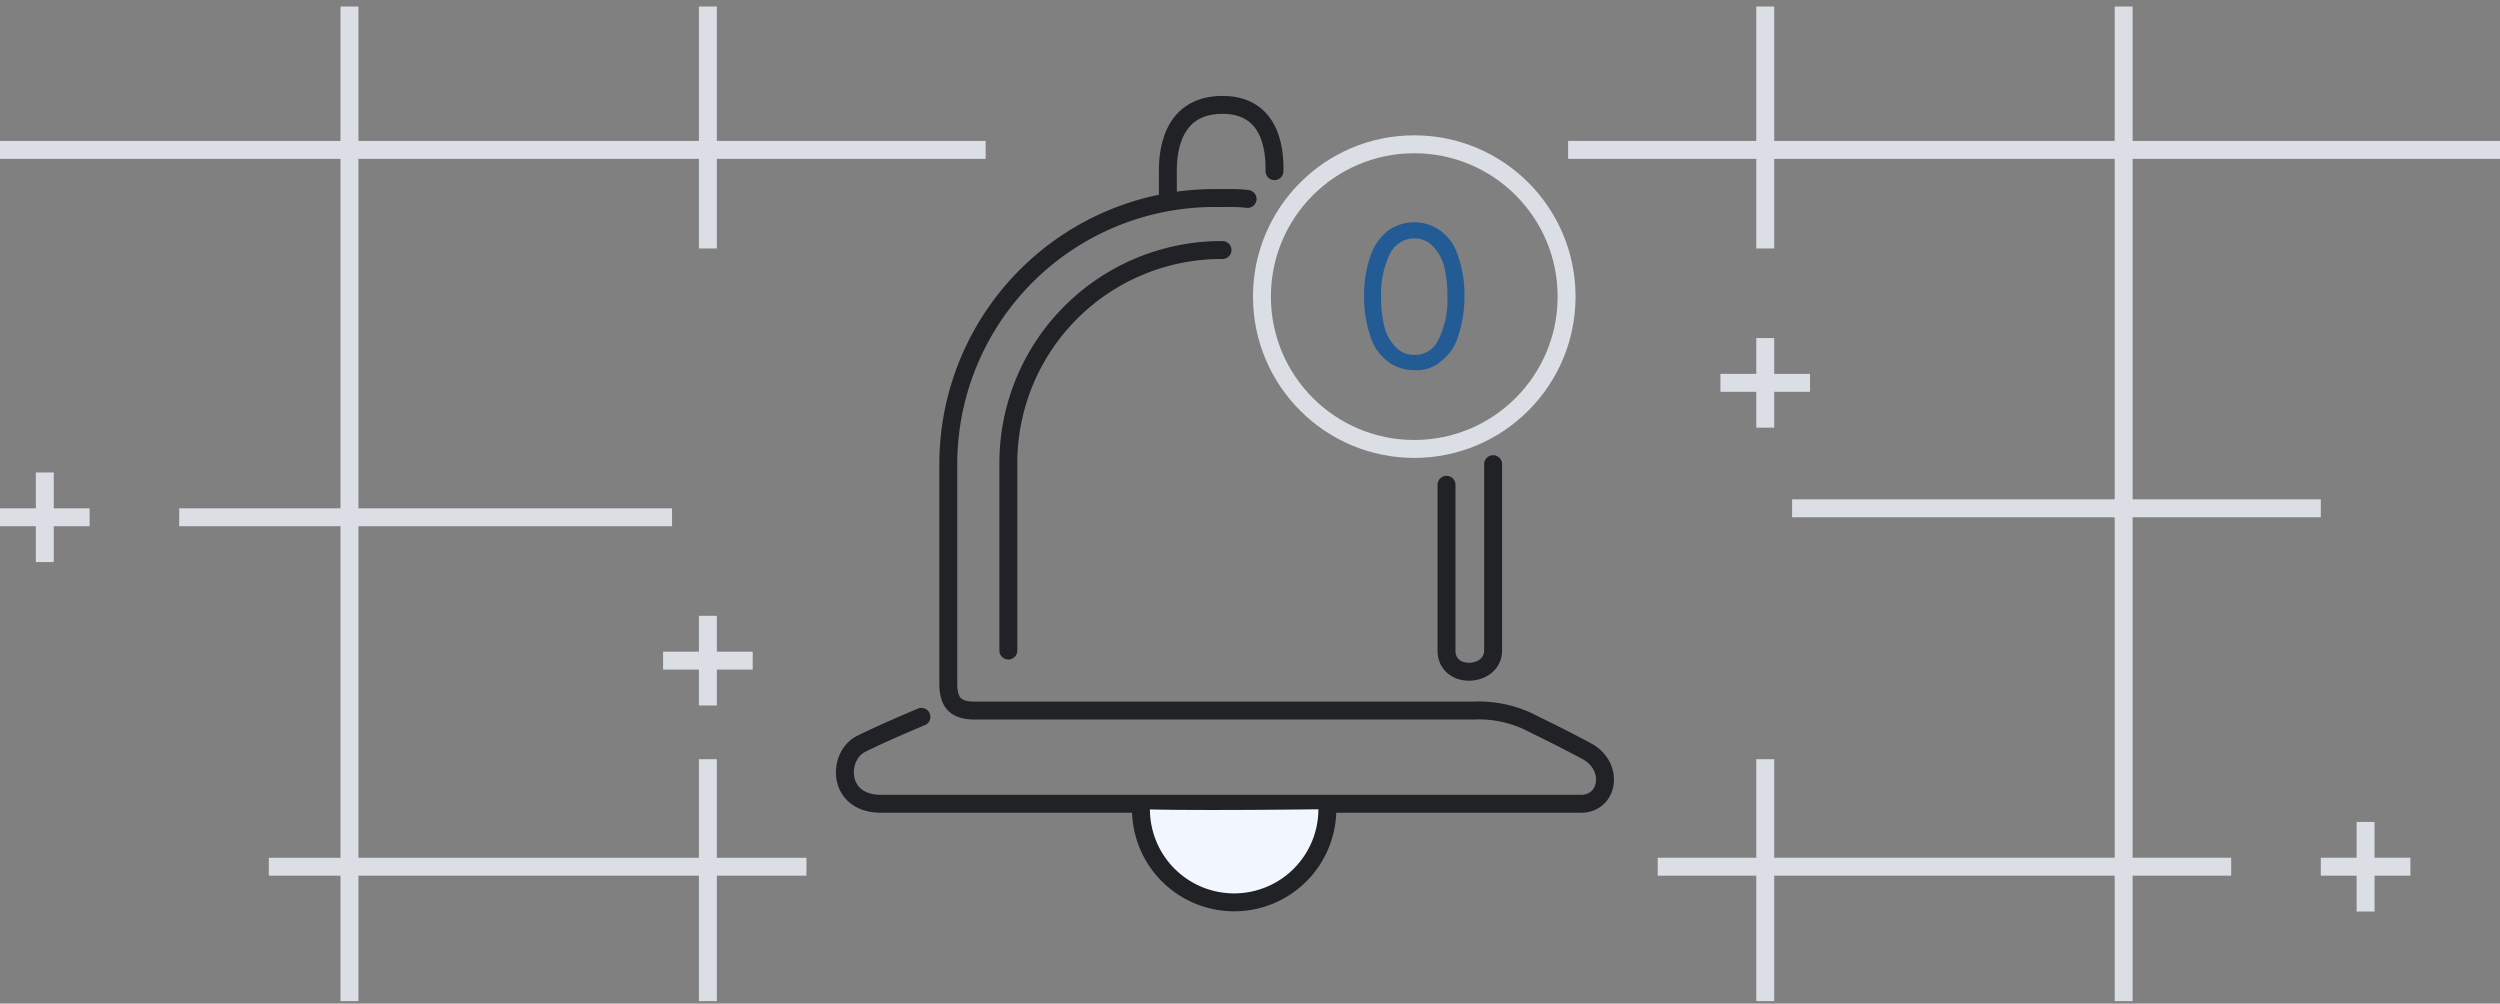 <svg width="279" height="112" viewBox="0 0 279 112" fill="none" xmlns="http://www.w3.org/2000/svg"><rect x="0" y="0" width="279" height="112" fill="#808080" stroke="none"/><g clip-path="url(#clip0_8144_152273)"><path d="M236 111.727v-14h-38v14h-2v-14h-11v-2h11v-11h2v11h38v-38h-36v-2h36v-38h-38v10h-2v-10h-21v-2h21v-15h2v15h38v-15h2v15h41v2h-41v38h21v2h-21v38h11v2h-11v14h-2zm-158 0v-14H40v14h-2v-14h-8v-2h8v-37H20v-2h18v-39H0v-2h38v-15h2v15h38v-15h2v15h30v2H80v10h-2v-10H40v39h35v2H40v37h38v-11h2v11h10v2H80v14h-2zm185-10v-4h-4v-2h4v-4h2v4h4v2h-4v4h-2zm-185-23v-4h-4v-2h4v-4h2v4h4v2h-4v4h-2zm-74-16v-4H0v-2h4v-4h2v4h4v2H6v4H4zm192-15v-4h-4v-2h4v-4h2v4h4v2h-4v4h-2z" fill="#DBDEE5"/><path d="M102.831 80.002s-4.1 1.7-6.7 3c-2.7 1.3-2.8 6.7 2.2 6.7h78.1c3.1 0 3.8-4.2.6-5.9-3.2-1.7-4.3-2.2-5.9-3a12.937 12.937 0 0 0-6.7-1.5h-55.6c-2 0-3-.7-3-3v-24.5a29.7 29.7 0 0 1 29.7-29.7h1.5c.735-.017 1.47.017 2.2.1m27.4 29.6v20.8c0 3-5.2 3.3-5.2 0v-18.5m-25-26.2a23.791 23.791 0 0 0-23.9 23.7v21" stroke="#212225" stroke-width="2" stroke-linecap="round"/><path d="M130.332 22.103v-3c0-1.5.1-7.4 6.1-7.4s5.8 6.2 5.8 7.4" stroke="#212225" stroke-width="2" stroke-linecap="round"/><path d="M157.832 50.102c9.389 0 17-7.612 17-17 0-9.39-7.611-17-17-17s-17 7.61-17 17c0 9.388 7.611 17 17 17z" stroke="#DBDEE5" stroke-width="2"/><path d="M157.833 41.305a4.717 4.717 0 0 1-3-1 5.42 5.42 0 0 1-1.9-2.8 13.261 13.261 0 0 1-.7-4.5c-.02-1.496.216-2.985.7-4.4a6.093 6.093 0 0 1 1.9-2.8 4.999 4.999 0 0 1 6 0 5.432 5.432 0 0 1 1.9 2.8c.483 1.415.72 2.904.7 4.4a14.091 14.091 0 0 1-.7 4.5 5.433 5.433 0 0 1-1.9 2.8 4.068 4.068 0 0 1-3 1zm0-1.7a2.846 2.846 0 0 0 2.7-1.7 10.131 10.131 0 0 0 1-4.8 13.445 13.445 0 0 0-.4-3.5 4.963 4.963 0 0 0-1.3-2.2 2.8 2.8 0 0 0-2-.8 3.011 3.011 0 0 0-2.7 1.7 10.119 10.119 0 0 0-1 4.8 13.403 13.403 0 0 0 .4 3.5 4.955 4.955 0 0 0 1.3 2.2 2.71 2.71 0 0 0 2 .8z" fill="#235B95"/><path d="M148.132 90.305a10.402 10.402 0 0 1-17.754 7.354 10.402 10.402 0 0 1-3.046-7.354c5.8.2 20.8 0 20.8 0z" fill="#F2F7FF"/><path d="M148.132 90.305a10.402 10.402 0 0 1-17.754 7.354 10.402 10.402 0 0 1-3.046-7.354" stroke="#212225" stroke-width="2" stroke-linecap="round"/></g><defs><clipPath id="clip0_8144_152273"><path fill="#fff" transform="translate(0 .727)" d="M0 0h279v111H0z"/></clipPath></defs></svg>